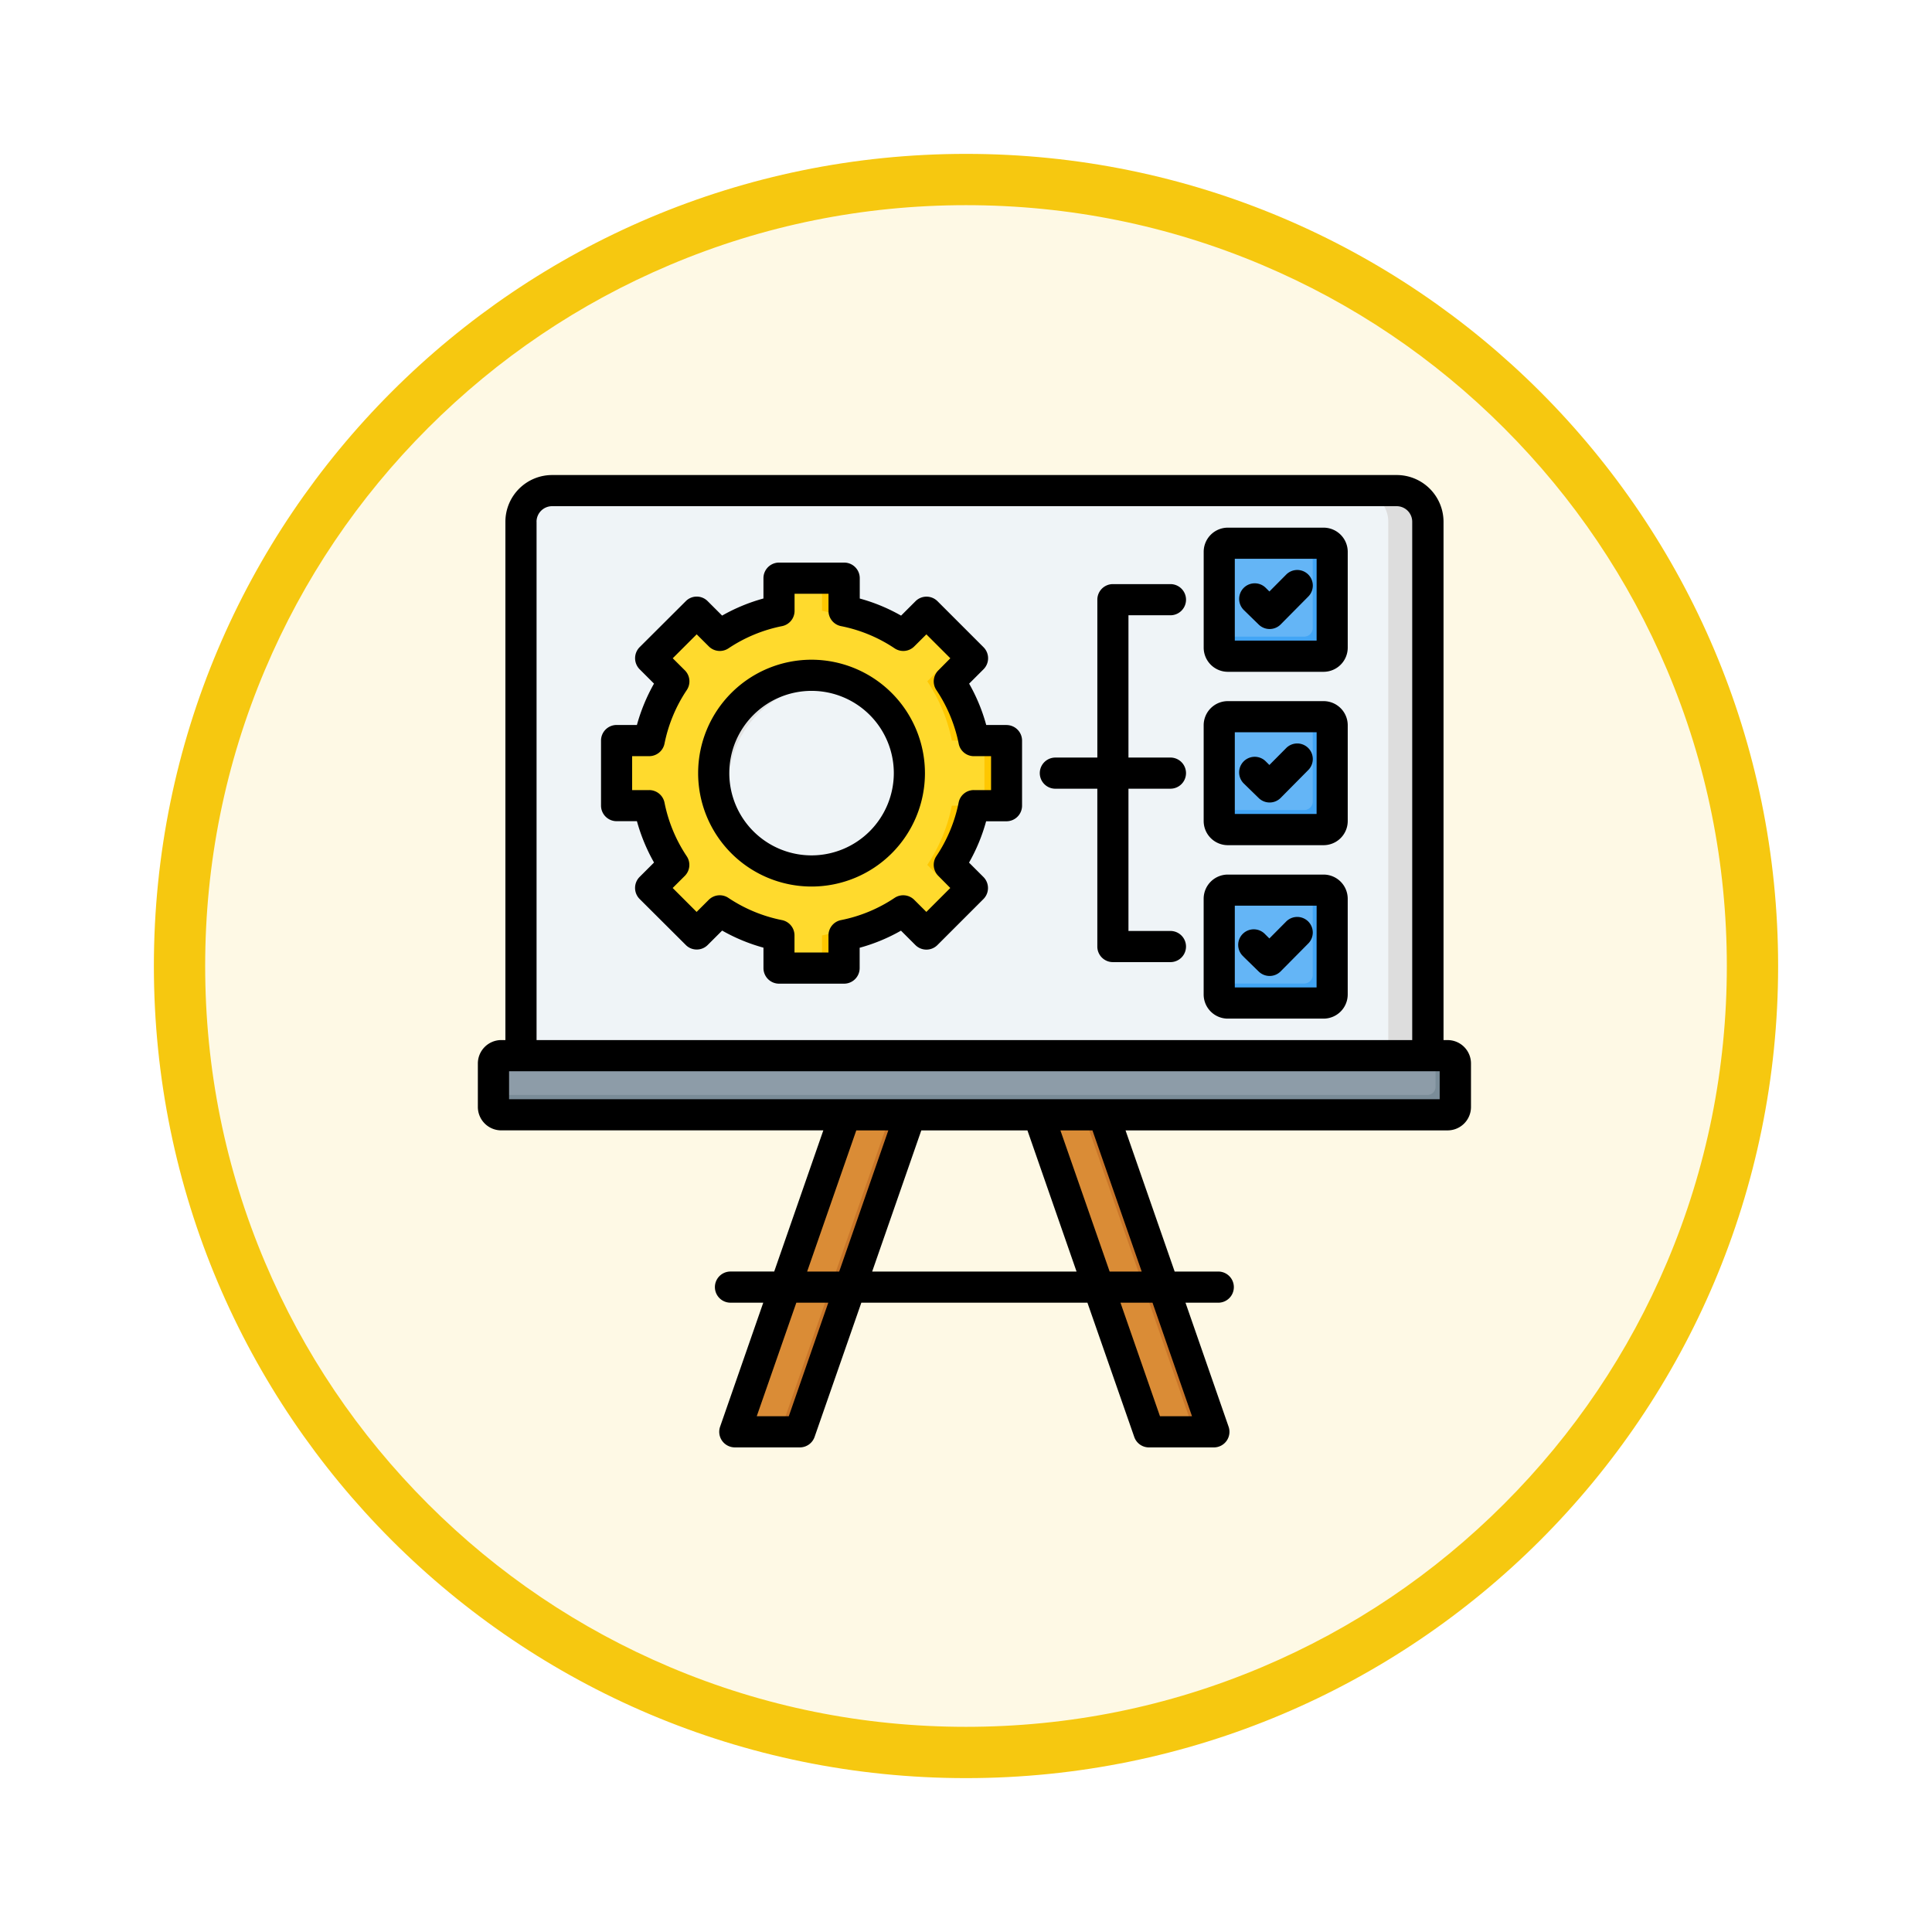 <svg xmlns="http://www.w3.org/2000/svg" xmlns:xlink="http://www.w3.org/1999/xlink" width="113" height="113" viewBox="0 0 113 113">
  <defs>
    <filter id="Trazado_982547" x="0" y="0" width="113" height="113" filterUnits="userSpaceOnUse">
      <feOffset dy="3" input="SourceAlpha"/>
      <feGaussianBlur stdDeviation="3" result="blur"/>
      <feFlood flood-opacity="0.161"/>
      <feComposite operator="in" in2="blur"/>
      <feComposite in="SourceGraphic"/>
    </filter>
  </defs>
  <g id="Grupo_1226129" data-name="Grupo 1226129" transform="translate(-355.49 -4934.487)">
    <g id="Grupo_1225522" data-name="Grupo 1225522" transform="translate(0 3320.352)">
      <g id="Grupo_1224582" data-name="Grupo 1224582" transform="translate(0 -5449.616)">
        <g id="Grupo_1224449" data-name="Grupo 1224449" transform="translate(364.49 7069.751)">
          <g id="Grupo_1224084" data-name="Grupo 1224084" transform="translate(0 0)">
            <g id="Grupo_1223183" data-name="Grupo 1223183">
              <g id="Grupo_1211217" data-name="Grupo 1211217">
                <g id="Grupo_1210736" data-name="Grupo 1210736">
                  <g id="Grupo_1210537" data-name="Grupo 1210537">
                    <g id="Grupo_1164202" data-name="Grupo 1164202">
                      <g id="Grupo_1158168" data-name="Grupo 1158168">
                        <g id="Grupo_1152576" data-name="Grupo 1152576">
                          <g id="Grupo_1148633" data-name="Grupo 1148633">
                            <g id="Grupo_1148525" data-name="Grupo 1148525">
                              <g transform="matrix(1, 0, 0, 1, -9, -6)" filter="url(#Trazado_982547)">
                                <g id="Trazado_982547-2" data-name="Trazado 982547" transform="translate(9 6)" fill="#fef9e5">
                                  <path d="M 47.5 93.5 C 41.289 93.5 35.265 92.284 29.595 89.886 C 24.118 87.569 19.198 84.252 14.973 80.027 C 10.748 75.802 7.431 70.882 5.114 65.405 C 2.716 59.735 1.5 53.711 1.5 47.5 C 1.5 41.289 2.716 35.265 5.114 29.595 C 7.431 24.118 10.748 19.198 14.973 14.973 C 19.198 10.748 24.118 7.431 29.595 5.114 C 35.265 2.716 41.289 1.5 47.5 1.5 C 53.711 1.5 59.735 2.716 65.405 5.114 C 70.882 7.431 75.802 10.748 80.027 14.973 C 84.252 19.198 87.569 24.118 89.886 29.595 C 92.284 35.265 93.5 41.289 93.5 47.5 C 93.5 53.711 92.284 59.735 89.886 65.405 C 87.569 70.882 84.252 75.802 80.027 80.027 C 75.802 84.252 70.882 87.569 65.405 89.886 C 59.735 92.284 53.711 93.5 47.5 93.5 Z" stroke="none"/>
                                  <path d="M 47.5 3 C 41.491 3 35.664 4.176 30.18 6.496 C 24.881 8.737 20.122 11.946 16.034 16.034 C 11.946 20.122 8.737 24.881 6.496 30.18 C 4.176 35.664 3 41.491 3 47.5 C 3 53.509 4.176 59.336 6.496 64.82 C 8.737 70.119 11.946 74.878 16.034 78.966 C 20.122 83.054 24.881 86.263 30.18 88.504 C 35.664 90.824 41.491 92 47.5 92 C 53.509 92 59.336 90.824 64.82 88.504 C 70.119 86.263 74.878 83.054 78.966 78.966 C 83.054 74.878 86.263 70.119 88.504 64.82 C 90.824 59.336 92 53.509 92 47.5 C 92 41.491 90.824 35.664 88.504 30.18 C 86.263 24.881 83.054 20.122 78.966 16.034 C 74.878 11.946 70.119 8.737 64.82 6.496 C 59.336 4.176 53.509 3 47.5 3 M 47.5 -7.62939453125e-06 C 73.734 -7.62939453125e-06 95 21.266 95 47.5 C 95 73.734 73.734 95 47.5 95 C 21.266 95 -7.62939453125e-06 73.734 -7.62939453125e-06 47.5 C -7.62939453125e-06 21.266 21.266 -7.62939453125e-06 47.5 -7.62939453125e-06 Z" stroke="none" fill="#f6c810"/>
                                </g>
                              </g>
                            </g>
                          </g>
                        </g>
                      </g>
                    </g>
                  </g>
                </g>
              </g>
            </g>
          </g>
        </g>
      </g>
    </g>
    <g id="project-management_16135288" transform="translate(382.456 4955.98)">
      <g id="Grupo_1226128" data-name="Grupo 1226128" transform="translate(1.898 7.202)">
        <g id="Grupo_1226125" data-name="Grupo 1226125" transform="translate(0 0)">
          <path id="Trazado_1054530" data-name="Trazado 1054530" d="M140.016,316.15l3.511.84-6.746,19.377h-3.8Zm13.765-.518-3.657.42,7.072,20.315H161Z" transform="translate(-118.861 -281.316)" fill="#da8c36" fill-rule="evenodd"/>
          <path id="Trazado_1054531" data-name="Trazado 1054531" d="M160.61,316.15l3.511.84-6.746,19.377h-1.157l6.746-19.377-2.443-.584Zm13.765-.518-1.112.128,7.174,20.607h1.157Z" transform="translate(-139.455 -281.316)" fill="#c97629" fill-rule="evenodd"/>
          <path id="Trazado_1054532" data-name="Trazado 1054532" d="M76.17,49.716v-33.6a1.826,1.826,0,0,0-1.822-1.822h-49.4a1.826,1.826,0,0,0-1.822,1.822V48.663Z" transform="translate(-21.522 -14.293)" fill="#eff4f7" fill-rule="evenodd"/>
          <path id="Trazado_1054533" data-name="Trazado 1054533" d="M456.719,49.716v-33.6a1.826,1.826,0,0,0-1.822-1.822h-2.314a1.826,1.826,0,0,1,1.822,1.822V49.67Z" transform="translate(-402.07 -14.293)" fill="#ddd" fill-rule="evenodd"/>
          <path id="Trazado_1054534" data-name="Trazado 1054534" d="M64.8,307.96H9.49a.476.476,0,0,1-.475-.475v-2.511a.476.476,0,0,1,.475-.475H64.8a.476.476,0,0,1,.475.475v2.511A.477.477,0,0,1,64.8,307.96Z" transform="translate(-9.015 -271.451)" fill="#8d9ca8" fill-rule="evenodd"/>
          <path id="Trazado_1054535" data-name="Trazado 1054535" d="M64.8,307.961H9.49a.476.476,0,0,1-.475-.475V306.8H63.639a.476.476,0,0,0,.475-.475V304.5H64.8a.476.476,0,0,1,.475.475v2.511a.476.476,0,0,1-.475.475Z" transform="translate(-9.015 -271.452)" fill="#7a8c98" fill-rule="evenodd"/>
        </g>
        <g id="Grupo_1226126" data-name="Grupo 1226126" transform="translate(7.202 5.12)">
          <path id="Trazado_1054536" data-name="Trazado 1054536" d="M81.757,59.257h3.806v1.91A9.628,9.628,0,0,1,89.027,62.6l1.351-1.351,2.691,2.691-1.351,1.351a9.628,9.628,0,0,1,1.436,3.464h1.91v3.806h-1.91a9.627,9.627,0,0,1-1.436,3.464l1.351,1.351L90.378,80.07l-1.351-1.351a9.628,9.628,0,0,1-3.464,1.436v1.91H81.757v-1.91a9.627,9.627,0,0,1-3.464-1.436L76.942,80.07,74.25,77.379,75.6,76.028a9.629,9.629,0,0,1-1.436-3.464h-1.91V68.758h1.91A9.629,9.629,0,0,1,75.6,65.294L74.25,63.943l2.691-2.691L78.293,62.6a9.626,9.626,0,0,1,3.464-1.436v-1.91Z" transform="translate(-72.256 -59.257)" fill="#ffda2d" fill-rule="evenodd"/>
          <path id="Trazado_1054537" data-name="Trazado 1054537" d="M177.751,61.165a9.644,9.644,0,0,1,4.209,1.985l.548-.548a9.626,9.626,0,0,0-3.464-1.436v-1.91h-1.293Zm6.156,4.127a9.626,9.626,0,0,1,1.436,3.465h1.292a9.628,9.628,0,0,0-1.436-3.464l1.351-1.351-2.691-2.691-.676.676,2.074,2.016Zm1.436,7.271a9.63,9.63,0,0,1-1.436,3.465l1.35,1.35-2.045,2.045.647.647,2.691-2.691L185.2,76.028a9.629,9.629,0,0,0,1.436-3.464h-1.292Zm-3.384,5.607a9.644,9.644,0,0,1-4.209,1.985v1.909h1.293v-1.91a9.629,9.629,0,0,0,3.464-1.436Zm5.292-5.607h1.293V68.758h-1.293Z" transform="translate(-165.737 -59.257)" fill="#ffc700" fill-rule="evenodd"/>
          <circle id="Elipse_13335" data-name="Elipse 13335" cx="5.91" cy="5.91" r="5.91" transform="translate(5.291 17.117) rotate(-88.108)" fill="#eff4f7"/>
          <path id="Trazado_1054538" data-name="Trazado 1054538" d="M126.407,107.5a5.887,5.887,0,0,1,3.835,1.414,5.911,5.911,0,0,0-6.629,9.706,5.911,5.911,0,0,1,2.794-11.12Z" transform="translate(-115.003 -102.004)" fill="#e2e3e3" fill-rule="evenodd"/>
        </g>
        <g id="Grupo_1226127" data-name="Grupo 1226127" transform="translate(42.449 3.078)">
          <path id="Trazado_1054539" data-name="Trazado 1054539" d="M382.275,61.606h5.6a.5.5,0,0,1,.5.5v5.6a.5.5,0,0,1-.5.5h-5.6a.5.5,0,0,1-.5-.5v-5.6a.5.5,0,0,1,.5-.5Zm0-20.288h5.6a.5.5,0,0,1,.5.5v5.6a.5.5,0,0,1-.5.5h-5.6a.5.5,0,0,1-.5-.5v-5.6A.5.5,0,0,1,382.275,41.318Zm0,10.144h5.6a.5.5,0,0,1,.5.5v5.6a.5.5,0,0,1-.5.5h-5.6a.5.5,0,0,1-.5-.5v-5.6A.5.5,0,0,1,382.275,51.462Z" transform="translate(-381.773 -41.318)" fill="#64b5f6" fill-rule="evenodd"/>
          <path id="Trazado_1054540" data-name="Trazado 1054540" d="M387.238,61.606h.637a.5.5,0,0,1,.5.5v5.6a.5.5,0,0,1-.5.5h-5.6a.5.5,0,0,1-.5-.5v-.637h4.964a.5.5,0,0,0,.5-.5V61.606Zm0-20.288h.637a.5.5,0,0,1,.5.5v5.6a.5.5,0,0,1-.5.5h-5.6a.5.5,0,0,1-.5-.5v-.637h4.964a.5.5,0,0,0,.5-.5V41.318Zm0,10.144h.637a.5.5,0,0,1,.5.5v5.6a.5.5,0,0,1-.5.5h-5.6a.5.5,0,0,1-.5-.5v-.637h4.964a.5.5,0,0,0,.5-.5V51.462Z" transform="translate(-381.772 -41.318)" fill="#42a5f5" fill-rule="evenodd"/>
        </g>
      </g>
      <path id="Trazado_1054541" data-name="Trazado 1054541" d="M39.036,14.493v8.322h2.455a.911.911,0,1,1,0,1.822H39.036v8.321h2.455a.911.911,0,1,1,0,1.822H38.123a.91.91,0,0,1-.908-.911V24.638H34.761a.911.911,0,1,1,0-1.822h2.455V13.582a.91.91,0,0,1,.908-.911h3.368a.911.911,0,1,1,0,1.822Zm11.005,1.481H45.256V11.191h4.786Zm.408-6.605h-5.6a1.414,1.414,0,0,0-1.413,1.414v5.6A1.415,1.415,0,0,0,44.848,17.8h5.6a1.415,1.415,0,0,0,1.413-1.413v-5.6A1.414,1.414,0,0,0,50.45,9.369Zm-4.684,4.8.892.87a.912.912,0,0,0,1.284-.012l1.6-1.616a.911.911,0,1,0-1.294-1.282l-.967.973-.242-.239a.912.912,0,0,0-1.273,1.305Zm4.275,11.946H45.256V21.335h4.786Zm.408-6.6h-5.6a1.413,1.413,0,0,0-1.413,1.412v5.6a1.414,1.414,0,0,0,1.413,1.413h5.6a1.414,1.414,0,0,0,1.413-1.413v-5.6a1.413,1.413,0,0,0-1.413-1.412Zm-4.684,4.8.892.87a.912.912,0,0,0,1.284-.011l1.6-1.616a.911.911,0,1,0-1.294-1.282l-.967.974-.242-.24a.912.912,0,0,0-1.273,1.305Zm4.275,11.945H45.256V31.478h4.786Zm.408-6.6h-5.6a1.415,1.415,0,0,0-1.413,1.413v5.6a1.414,1.414,0,0,0,1.413,1.412h5.6a1.414,1.414,0,0,0,1.413-1.412v-5.6a1.415,1.415,0,0,0-1.413-1.413Zm-4.684,4.8.892.871a.912.912,0,0,0,1.284-.011l1.6-1.616a.911.911,0,1,0-1.294-1.282l-.967.974-.242-.24a.911.911,0,1,0-1.273,1.3ZM20.5,28.537a4.811,4.811,0,1,1,4.812-4.81A4.817,4.817,0,0,1,20.5,28.537Zm0-11.444a6.633,6.633,0,1,0,6.633,6.634A6.641,6.641,0,0,0,20.5,17.093ZM31,24.718V22.735H30A.906.906,0,0,1,29.106,22,8.7,8.7,0,0,0,27.8,18.865a.906.906,0,0,1,.118-1.15l.7-.707-1.4-1.4-.709.706a.91.91,0,0,1-1.149.114,8.645,8.645,0,0,0-3.137-1.3.91.91,0,0,1-.731-.893v-1H19.507v1a.91.91,0,0,1-.73.893,8.687,8.687,0,0,0-3.137,1.3.91.91,0,0,1-1.149-.114l-.709-.706-1.4,1.4.709.707a.911.911,0,0,1,.113,1.15A8.7,8.7,0,0,0,11.9,22a.916.916,0,0,1-.9.734h-.994v1.984H11a.915.915,0,0,1,.9.733,8.688,8.688,0,0,0,1.3,3.137.911.911,0,0,1-.113,1.149l-.709.707,1.4,1.4.709-.707a.91.91,0,0,1,1.149-.114,8.7,8.7,0,0,0,3.137,1.3.911.911,0,0,1,.73.894v1h1.987v-1a.911.911,0,0,1,.731-.894,8.654,8.654,0,0,0,3.137-1.3.91.91,0,0,1,1.149.114l.709.707,1.4-1.4-.7-.707a.913.913,0,0,1-.118-1.151,8.7,8.7,0,0,0,1.305-3.136A.9.9,0,0,1,30,24.718Zm.908-3.806H30.717a10.419,10.419,0,0,0-1-2.419l.843-.842a.913.913,0,0,0,0-1.288l-2.691-2.691a.91.91,0,0,0-1.289,0l-.843.842a10.419,10.419,0,0,0-2.417-1V12.323a.911.911,0,0,0-.913-.911H18.6a.912.912,0,0,0-.913.911v1.189a10.518,10.518,0,0,0-2.417,1l-.843-.842a.9.9,0,0,0-1.284,0l-2.7,2.691a.919.919,0,0,0,0,1.288l.843.842a10.662,10.662,0,0,0-1,2.419H9.1a.912.912,0,0,0-.913.911v3.805a.912.912,0,0,0,.913.911h1.187a10.649,10.649,0,0,0,1,2.418l-.843.842a.914.914,0,0,0,0,1.289l2.7,2.691a.891.891,0,0,0,.639.266.9.9,0,0,0,.645-.266l.843-.842a10.513,10.513,0,0,0,2.417,1V35.13a.912.912,0,0,0,.913.911h3.8a.912.912,0,0,0,.913-.911V33.94a10.411,10.411,0,0,0,2.417-1l.843.842a.912.912,0,0,0,1.289,0l2.691-2.691a.914.914,0,0,0,0-1.289l-.843-.842a10.44,10.44,0,0,0,1-2.418H31.9a.912.912,0,0,0,.913-.911V21.824a.912.912,0,0,0-.913-.911ZM57.239,42.8H2.809V41.162h54.43ZM39.81,52.878H37.935l-2.879-8.256h1.874Zm2.943,8.463H40.879L38.569,54.7h1.874ZM24.046,52.878H36l-2.873-8.256H26.92Zm-4.877,8.463H17.295L19.61,54.7h1.869Zm3.948-16.719h1.874l-2.873,8.256H20.243Zm-18.7-35.6V39.339H55.633V9.024a.911.911,0,0,0-.908-.911H5.328A.912.912,0,0,0,4.415,9.024ZM57.7,39.339h-.236V9.024a2.739,2.739,0,0,0-2.734-2.733H5.328A2.735,2.735,0,0,0,2.594,9.024V39.339H2.353a1.372,1.372,0,0,0-1.37,1.366v2.55a1.371,1.371,0,0,0,1.37,1.366H21.189l-2.873,8.256H15.759a.911.911,0,0,0,0,1.822h1.917l-2.524,7.253a.909.909,0,0,0,.118.827.918.918,0,0,0,.741.384h3.808a.913.913,0,0,0,.859-.612L23.412,54.7H36.636l2.739,7.852a.908.908,0,0,0,.859.612h3.8a.912.912,0,0,0,.859-1.211L42.372,54.7h1.917a.911.911,0,1,0,0-1.822H41.738l-2.873-8.256H57.7a1.368,1.368,0,0,0,1.37-1.366v-2.55a1.368,1.368,0,0,0-1.37-1.366Z" transform="translate(0 0)" fill-rule="evenodd"/>
    </g>
  </g>
</svg>
